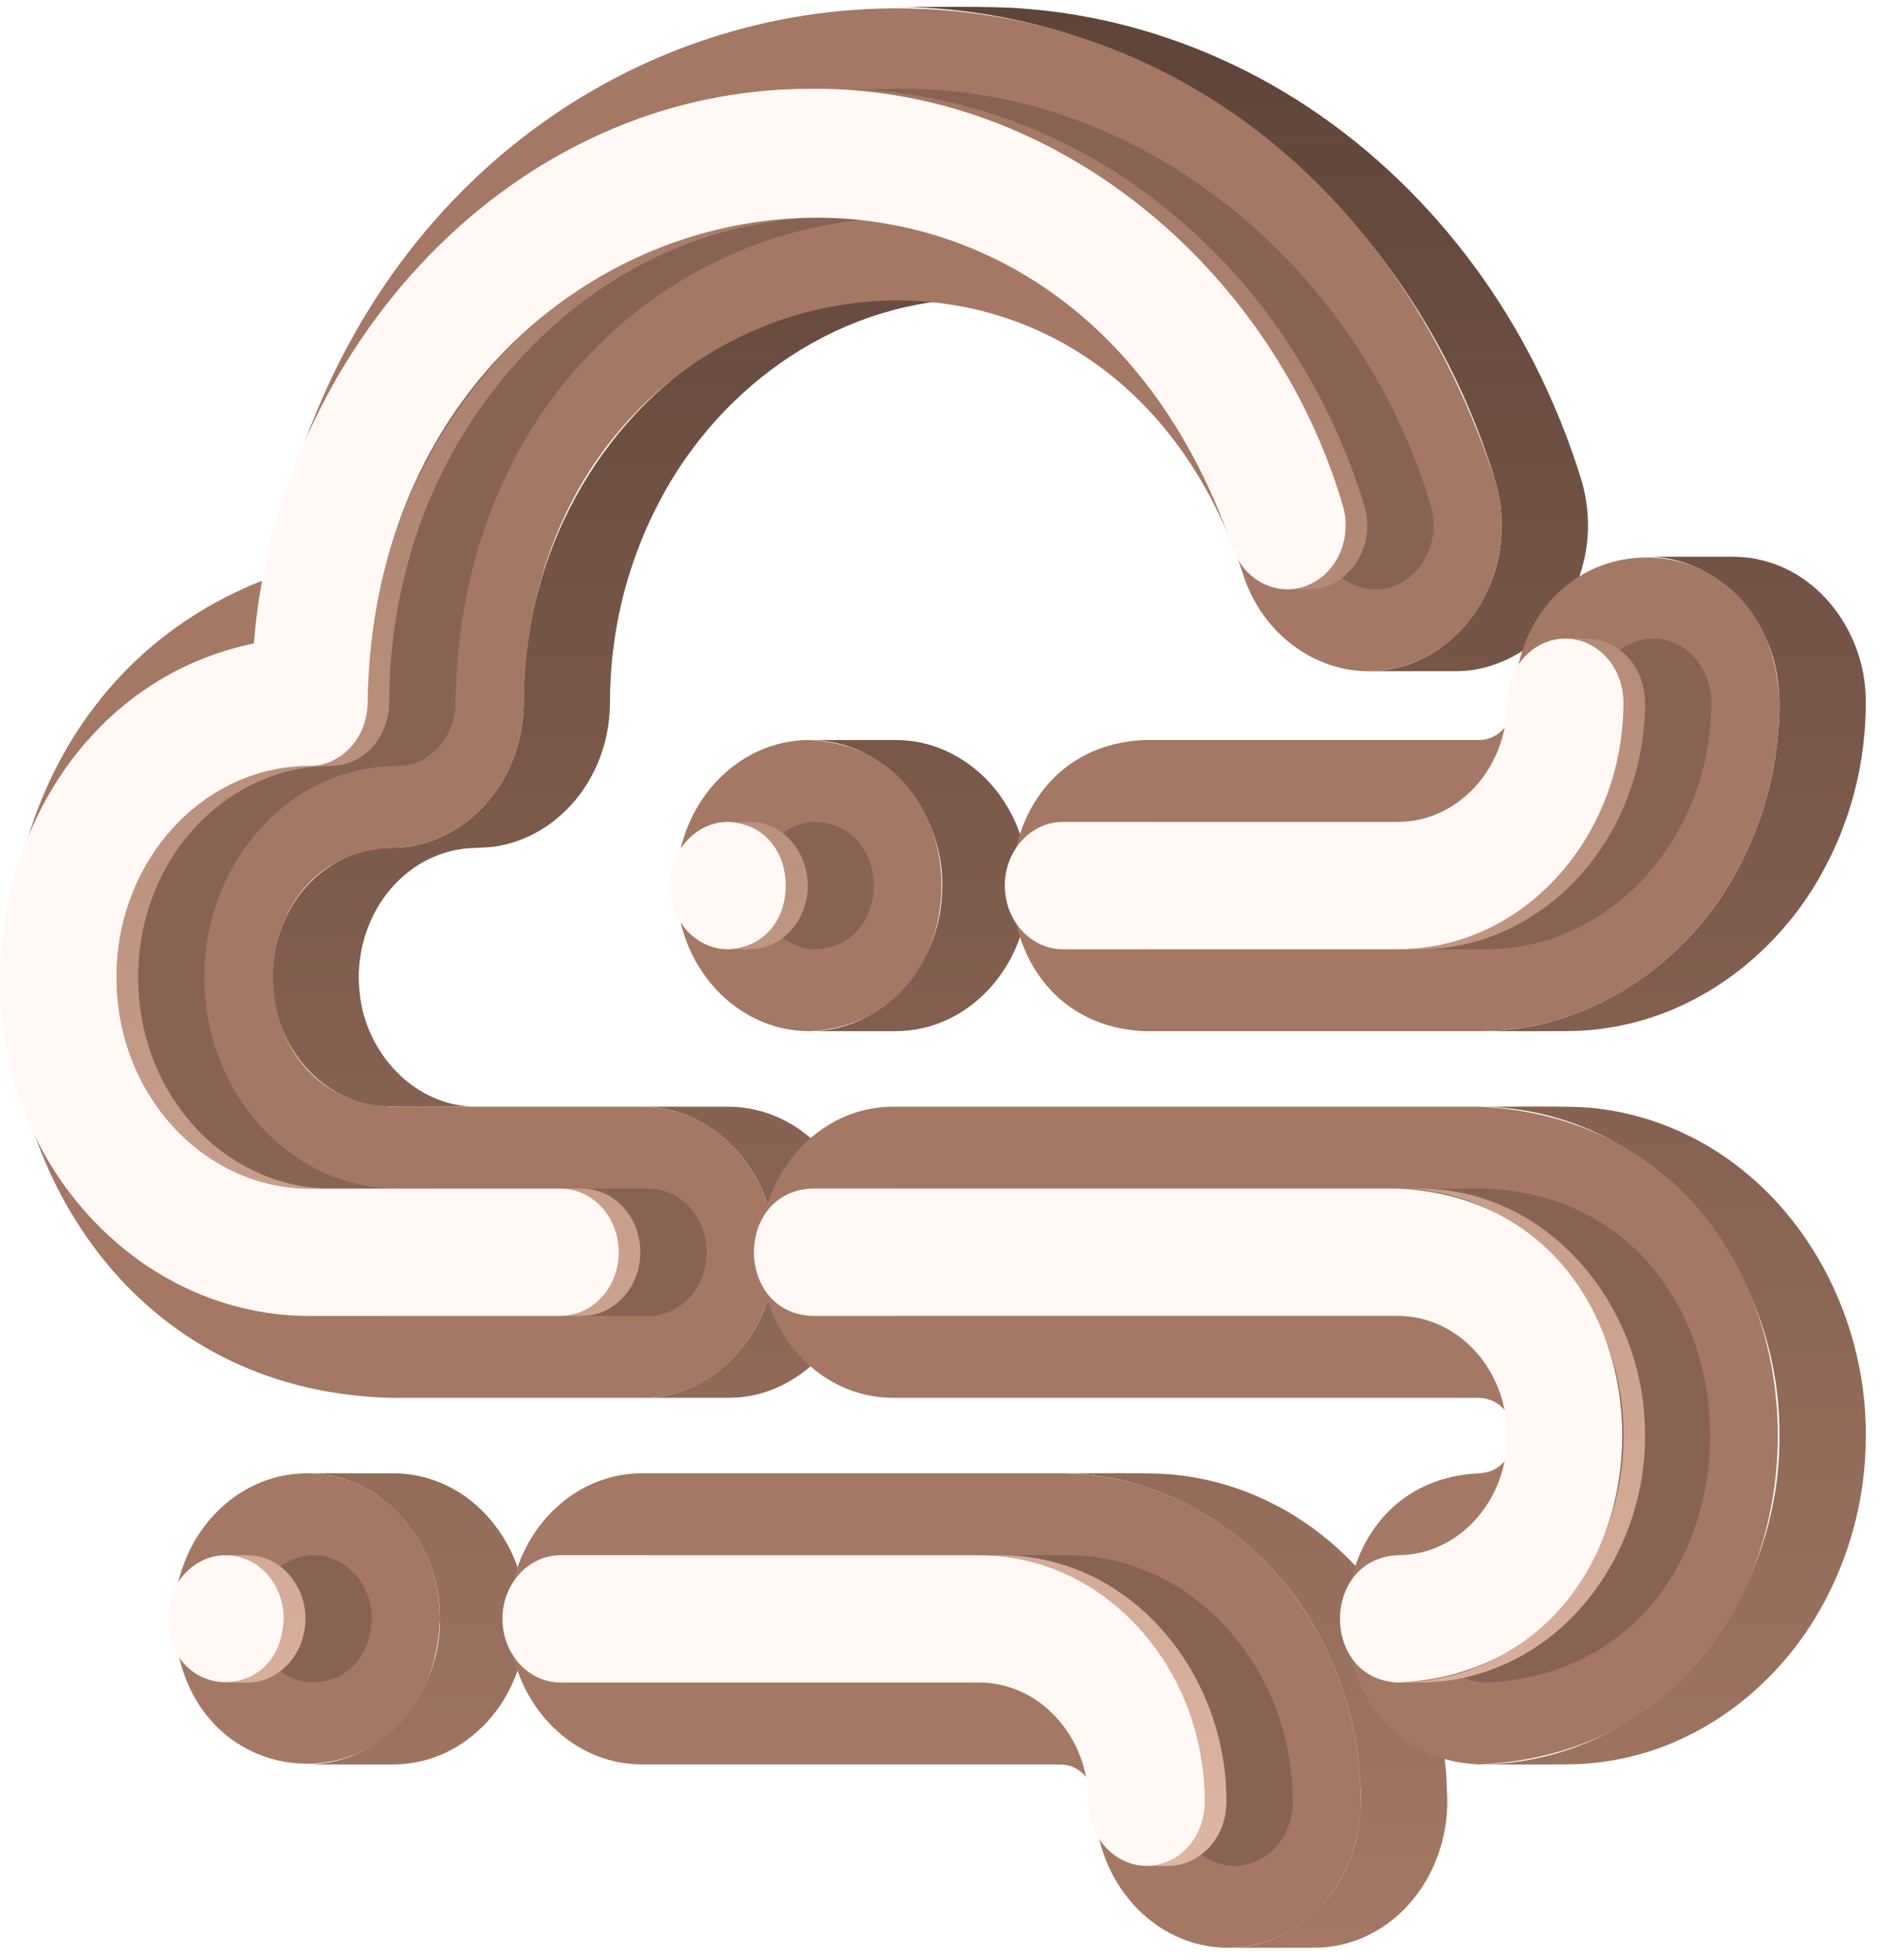 <svg width="94" height="98" viewBox="0 0 94 98" fill="none" xmlns="http://www.w3.org/2000/svg">
<path d="M14.764 52.671C15.624 53.972 16.993 54.951 18.537 55.235C19.201 55.409 23.102 55.298 23.851 55.327C20.748 55.347 18.287 52.651 17.988 49.666C17.727 47.521 18.515 45.248 20.151 43.816C20.995 43.061 22.047 42.578 23.17 42.431C23.819 42.356 24.482 42.411 25.122 42.251C26.887 41.884 28.42 40.704 29.358 39.181L29.359 39.179C29.988 38.155 30.368 36.997 30.467 35.8C30.515 35.255 30.489 34.705 30.52 34.159C30.55 33.455 30.619 32.751 30.716 32.053C31.056 29.637 31.808 27.298 32.937 25.136C36.043 19.144 42.157 14.912 49.006 14.941C47.511 14.955 44.108 14.869 42.69 15.06C41.069 15.251 39.484 15.674 37.983 16.315C31.631 18.996 27.297 25.345 26.393 32.096C26.29 32.834 26.225 33.579 26.196 34.324C26.174 34.822 26.194 35.323 26.148 35.821C26.046 37.008 25.669 38.156 25.046 39.172C24.105 40.706 22.561 41.892 20.785 42.255C20.179 42.401 19.555 42.364 18.94 42.419C17.974 42.529 17.053 42.89 16.27 43.466C13.419 45.521 12.808 49.8 14.764 52.671Z" fill="url(#paint0_linear_101_693)"/>
<path d="M26.306 80.588C26.212 77.734 24.4 74.913 21.644 73.984C21.007 73.767 20.338 73.656 19.665 73.655H15.347C19.216 73.653 22.038 77.218 21.997 80.934C22.04 84.648 19.212 88.211 15.347 88.209H19.664C20.135 88.208 20.604 88.153 21.063 88.046C22.778 87.65 24.259 86.488 25.175 85.001C25.985 83.676 26.379 82.139 26.306 80.588Z" fill="url(#paint1_linear_101_693)"/>
<path d="M36.695 69.873C39.496 69.767 41.883 67.618 42.687 64.995H38.371C37.533 67.723 35.011 69.904 32.091 69.88H36.408C36.504 69.88 36.6 69.878 36.695 69.873Z" fill="url(#paint2_linear_101_693)"/>
<path d="M40.585 56.947C40.166 56.574 39.701 56.256 39.202 56C38.337 55.559 37.379 55.329 36.408 55.327H32.091C35.011 55.303 37.532 57.483 38.371 60.21H42.687C42.292 58.953 41.566 57.826 40.585 56.947Z" fill="url(#paint3_linear_101_693)"/>
<path d="M41.131 37.032C44.856 37.438 47.341 41.104 47.098 44.711C46.951 48.261 44.15 51.562 40.465 51.551H44.782C45.252 51.55 45.721 51.495 46.179 51.388C47.893 50.993 49.372 49.832 50.288 48.346L50.29 48.343C51.815 45.896 51.806 42.592 50.26 40.157C49.219 38.476 47.432 37.238 45.448 37.032C45.227 37.008 45.005 36.996 44.782 36.995H40.465C40.687 36.996 40.91 37.008 41.131 37.032Z" fill="url(#paint4_linear_101_693)"/>
<path d="M72.35 89.574C72.224 83.523 68.762 77.526 63.191 74.954C61.814 74.313 60.341 73.901 58.83 73.736C57.752 73.588 54.151 73.678 53.022 73.655C58.434 73.623 63.337 76.932 65.886 81.618C67.048 83.735 67.757 86.069 67.969 88.474C68.108 89.958 68.089 91.494 67.529 92.897C66.596 95.426 64.147 97.401 61.396 97.374C61.61 97.367 66.071 97.391 66.141 97.357C66.885 97.305 67.613 97.118 68.29 96.804C71.02 95.546 72.539 92.516 72.35 89.574Z" fill="url(#paint5_linear_101_693)"/>
<path d="M61.755 3.282C60.049 2.46 58.269 1.802 56.439 1.316C54.705 0.858 52.932 0.56 51.143 0.427C49.679 0.292 46.175 0.362 44.663 0.346C50.456 0.333 56.209 2.124 61.032 5.32C64.18 7.406 66.944 10.019 69.203 13.045C71.234 15.76 72.866 18.752 74.049 21.929C74.37 22.824 74.711 23.719 74.918 24.648C75.064 25.362 75.113 26.093 75.063 26.82C74.849 30.336 72.088 33.565 68.428 33.555H72.746C74.788 33.573 76.756 32.467 77.938 30.819C79.147 29.128 79.636 27.027 79.295 24.976C79.174 24.204 78.903 23.466 78.654 22.728C78.265 21.608 77.822 20.51 77.324 19.432C74.149 12.506 68.655 6.587 61.755 3.282Z" fill="url(#paint6_linear_101_693)"/>
<path d="M93.289 71.767C93.334 65.528 89.868 59.285 84.122 56.626C82.744 55.985 81.271 55.573 79.761 55.407C78.682 55.259 75.082 55.35 73.952 55.327C82.743 55.362 89.031 63.32 88.972 71.767C89.032 80.214 82.742 88.175 73.952 88.209C74.635 88.203 78.559 88.233 79.14 88.181C79.98 88.128 80.813 87.999 81.629 87.794C85.417 86.856 88.681 84.27 90.713 80.966C92.407 78.198 93.299 75.013 93.289 71.767Z" fill="url(#paint7_linear_101_693)"/>
<path d="M93.281 34.764C93.187 31.911 91.376 29.09 88.62 28.161C88.073 27.974 87.502 27.866 86.925 27.84C86.831 27.835 86.737 27.832 86.642 27.832H82.325C84.946 27.805 87.323 29.61 88.325 31.98C88.967 33.396 89.055 34.98 88.917 36.509C88.726 39.055 87.978 41.528 86.725 43.752C84.156 48.353 79.295 51.584 73.952 51.551C74.636 51.545 78.558 51.575 79.141 51.523C79.98 51.471 80.813 51.341 81.629 51.136C85.419 50.197 88.685 47.609 90.716 44.303C92.472 41.437 93.362 38.125 93.281 34.764Z" fill="url(#paint8_linear_101_693)"/>
<path d="M15.347 73.655C19.015 73.655 21.997 76.919 21.997 80.934C21.631 90.586 9.064 90.584 8.699 80.934C8.699 76.919 11.68 73.655 15.347 73.655Z" fill="#A47864"/>
<path d="M33.815 44.274C33.815 40.259 36.797 36.995 40.465 36.995C49.281 37.391 49.279 51.157 40.465 51.552C36.797 51.551 33.815 48.288 33.815 44.274Z" fill="#A47864"/>
<path d="M53.022 73.655C61.303 73.655 68.042 81.03 68.042 90.096C68.042 94.111 65.06 97.374 61.395 97.374C57.728 97.374 54.746 94.111 54.746 90.096C54.746 89.056 53.972 88.209 53.022 88.209H32.091C28.424 88.209 25.443 84.944 25.443 80.933C25.443 76.919 28.424 73.655 32.091 73.655L53.022 73.655Z" fill="#A47864"/>
<path d="M73.952 55.327C93.874 56.221 93.87 87.318 73.952 88.21C65.127 87.812 65.14 74.047 73.952 73.655C76.236 73.552 76.241 69.986 73.952 69.881H44.649C41.748 69.881 39.277 67.839 38.371 64.996C37.465 67.839 34.991 69.881 32.091 69.881H19.498C-2.781 69.259 -6.592 36.475 13.407 28.915C19.672 -5.802 63.3 -10.374 74.734 23.933C75.908 27.748 74.029 31.889 70.552 33.174C67.039 34.486 63.231 32.316 62.116 28.594C54.867 7.007 26.525 12.646 26.181 35.117C26.181 39.123 23.199 42.387 19.534 42.387C11.707 42.734 11.682 54.967 19.534 55.328H32.091C34.991 55.328 37.465 57.37 38.371 60.211C39.277 57.37 41.748 55.328 44.649 55.328L73.952 55.327Z" fill="#A47864"/>
<path d="M57.208 36.996H73.952C74.902 36.996 75.676 36.151 75.676 35.111C76.038 25.461 88.606 25.451 88.972 35.111C88.972 44.176 82.234 51.551 73.952 51.551H57.208C48.393 51.159 48.386 37.391 57.208 36.996Z" fill="#A47864"/>
<g style="mix-blend-mode:multiply" opacity="0.4" filter="url(#filter0_f_101_693)">
<path d="M37.888 44.274C37.888 42.518 39.194 41.089 40.798 41.089C44.657 41.263 44.655 47.285 40.798 47.458C39.194 47.458 37.888 46.03 37.888 44.274Z" fill="#5E4439"/>
<path d="M53.356 77.748C59.576 77.748 64.638 83.288 64.638 90.096C64.638 91.852 63.333 93.281 61.728 93.281C60.124 93.281 58.819 91.852 58.819 90.096C58.819 86.799 56.369 84.116 53.356 84.116H32.426C30.822 84.116 29.517 82.688 29.517 80.932C29.517 79.176 30.822 77.747 32.426 77.747L53.356 77.748Z" fill="#5E4439"/>
<path d="M35.334 62.602C35.334 64.359 34.03 65.787 32.426 65.787H19.831C16.372 65.787 12.97 64.496 10.253 62.151C-0.087 53.234 3.919 34.894 17.086 32.167C18.241 17.504 29.976 4.373 44.998 4.44C57.224 4.34 68.042 13.465 71.528 25.25C72.041 26.916 71.218 28.732 69.693 29.295C68.15 29.871 66.485 28.92 65.995 27.286C56.807 0.897 23.155 8.426 22.776 35.107C22.776 36.865 21.471 38.294 19.867 38.294C14.547 38.294 10.218 43.032 10.218 48.856C10.218 54.68 14.547 59.42 19.867 59.42H32.426C34.03 59.419 35.334 60.846 35.334 62.602Z" fill="#5E4439"/>
<path d="M74.287 59.419C89.246 60.088 89.249 83.445 74.287 84.116C70.421 83.939 70.435 77.918 74.287 77.748C77.299 77.748 79.75 75.064 79.75 71.767C79.75 68.469 77.299 65.786 74.287 65.786H44.984C41.139 65.62 41.113 59.596 44.984 59.418L74.287 59.419Z" fill="#5E4439"/>
<path d="M54.633 44.274C54.633 42.518 55.938 41.089 57.543 41.089H74.287C77.298 41.089 79.75 38.407 79.75 35.109C79.75 33.353 81.054 31.925 82.659 31.925C84.264 31.925 85.567 33.353 85.567 35.109C85.567 41.918 80.507 47.458 74.287 47.458H57.543C55.938 47.458 54.633 46.03 54.633 44.274Z" fill="#5E4439"/>
<path d="M15.681 77.748C17.285 77.748 18.59 79.176 18.59 80.933C18.431 85.156 12.932 85.155 12.772 80.933C12.772 79.176 14.077 77.748 15.681 77.748Z" fill="#5E4439"/>
</g>
<path d="M28.322 59.435C29.918 59.594 31.034 61.203 30.938 62.749C30.903 64.303 29.646 65.804 28.032 65.787C28.173 65.785 29.182 65.794 29.296 65.78C29.921 65.732 30.512 65.473 30.971 65.046C31.181 64.852 31.364 64.631 31.515 64.388C31.516 64.387 31.517 64.386 31.517 64.385L31.518 64.383C31.764 63.978 31.923 63.526 31.986 63.056C32.049 62.587 32.014 62.109 31.884 61.653L31.884 61.651C31.732 61.118 31.448 60.633 31.056 60.241C30.61 59.792 30.025 59.508 29.397 59.435C29.302 59.426 29.205 59.419 29.108 59.419H16.55C16.37 59.419 16.191 59.413 16.011 59.402C15.204 59.353 14.408 59.194 13.644 58.929C11.854 58.292 10.29 57.143 9.148 55.624C6.003 51.556 6.178 45.384 9.602 41.535C11.054 39.873 13.079 38.697 15.273 38.386C15.852 38.281 16.445 38.332 17.025 38.251C17.424 38.172 17.803 38.01 18.136 37.776C18.469 37.542 18.749 37.241 18.959 36.892L18.96 36.89C19.221 36.463 19.384 35.984 19.438 35.486C19.481 34.794 19.459 34.097 19.516 33.405C19.643 31.414 19.996 29.444 20.569 27.533C22.877 19.711 29.221 13.029 37.324 11.316L37.327 11.315C38.769 11.007 40.239 10.85 41.714 10.85C39.892 10.818 38.031 10.917 36.251 11.315L36.247 11.316C27.336 13.213 20.693 20.977 18.933 29.745C18.657 31.079 18.486 32.433 18.418 33.794C18.376 34.368 18.409 34.946 18.358 35.519C18.302 36.007 18.139 36.477 17.881 36.896C17.481 37.557 16.836 38.034 16.086 38.222C15.737 38.312 15.373 38.286 15.017 38.306C14.176 38.349 13.346 38.512 12.551 38.79C10.437 39.522 8.647 41.054 7.478 42.95C7.348 43.162 7.225 43.377 7.108 43.598C6.331 45.085 5.895 46.728 5.834 48.405C5.649 52.342 7.66 56.403 11.17 58.307C12.204 58.878 13.342 59.238 14.516 59.367C14.909 59.487 27.663 59.372 28.322 59.435Z" fill="url(#paint9_linear_101_693)"/>
<path d="M36.693 41.105C38.289 41.265 39.406 42.874 39.31 44.42C39.275 45.974 38.018 47.474 36.404 47.458C36.719 47.45 37.604 47.483 37.9 47.424C38.728 47.297 39.456 46.761 39.891 46.055V46.054C40.3 45.382 40.465 44.589 40.359 43.809C40.336 43.645 40.302 43.482 40.257 43.322C40.133 42.892 39.925 42.492 39.642 42.145C39.575 42.065 39.506 41.987 39.432 41.914C39.128 41.611 38.761 41.38 38.357 41.237C38.354 41.236 38.35 41.234 38.346 41.233C37.834 41.028 36.948 41.1 36.404 41.089C36.501 41.091 36.597 41.096 36.693 41.105Z" fill="url(#paint10_linear_101_693)"/>
<path d="M61.31 89.555C61.149 84.438 57.803 79.467 52.749 78.109C52.069 77.924 51.372 77.81 50.668 77.767C50.231 77.734 49.404 77.752 48.962 77.747C52.712 77.716 56.235 79.887 58.207 83.026C59.574 85.182 60.281 87.69 60.241 90.242C60.206 91.796 58.949 93.297 57.335 93.28C57.65 93.273 58.535 93.305 58.831 93.247C59.657 93.12 60.385 92.586 60.82 91.88C60.82 91.879 60.821 91.879 60.822 91.877V91.876C61.263 91.189 61.366 90.356 61.31 89.555Z" fill="url(#paint11_linear_101_693)"/>
<path d="M57.212 9.592C52.888 6.415 47.601 4.542 42.225 4.446H42.224C41.86 4.436 40.981 4.441 40.604 4.44C52.222 4.415 62.232 12.334 66.337 22.974C66.562 23.55 66.772 24.133 66.966 24.722C67.156 25.27 67.323 25.84 67.282 26.426C67.241 27.981 65.981 29.48 64.367 29.462C64.951 29.45 65.827 29.53 66.376 29.294C67.644 28.834 68.418 27.468 68.361 26.148C68.354 25.655 68.197 25.184 68.042 24.722C67.848 24.135 67.639 23.554 67.414 22.977C66.704 21.163 65.828 19.418 64.796 17.764C62.815 14.58 60.24 11.806 57.212 9.592Z" fill="url(#paint12_linear_101_693)"/>
<path d="M82.24 71.277C82.075 65.128 77.356 59.424 70.969 59.419H69.893C76.484 59.436 81.227 65.436 81.174 71.767C81.228 78.098 76.481 84.101 69.893 84.116C71.114 84.136 72.408 84.112 73.586 83.78C79.064 82.351 82.49 76.789 82.24 71.277Z" fill="url(#paint13_linear_101_693)"/>
<path d="M82.247 34.958C82.234 34.688 82.191 34.42 82.118 34.16C81.967 33.627 81.683 33.142 81.293 32.75C81.126 32.585 80.94 32.44 80.739 32.317C80.571 32.217 80.393 32.134 80.208 32.07C79.696 31.864 78.81 31.937 78.266 31.925C79.811 31.908 81.056 33.305 81.16 34.795C81.24 37.337 80.573 39.847 79.241 42.014C77.28 45.242 73.716 47.49 69.893 47.459C70.694 47.458 71.657 47.48 72.442 47.353C75.031 46.992 77.418 45.6 79.123 43.635L79.126 43.632C79.565 43.127 79.962 42.587 80.315 42.018C80.316 42.017 80.317 42.016 80.317 42.015C80.469 41.769 80.612 41.517 80.748 41.262L80.75 41.258C81.765 39.315 82.28 37.149 82.247 34.958Z" fill="url(#paint14_linear_101_693)"/>
<path d="M15.27 80.781C15.239 79.95 14.897 79.161 14.312 78.57C14.146 78.406 13.961 78.261 13.761 78.14C13.759 78.139 13.758 78.138 13.756 78.137C13.59 78.038 13.414 77.956 13.231 77.892L13.23 77.892C12.718 77.686 11.832 77.759 11.287 77.748C12.959 77.732 14.229 79.327 14.197 80.933C14.229 82.537 12.958 84.133 11.287 84.116C11.547 84.11 12.459 84.134 12.699 84.094C13.559 83.992 14.325 83.444 14.774 82.713L14.775 82.712C15.129 82.132 15.301 81.46 15.27 80.781Z" fill="url(#paint15_linear_101_693)"/>
<path d="M33.495 44.274C33.495 42.518 34.8 41.089 36.404 41.089C40.263 41.263 40.262 47.285 36.404 47.458C34.8 47.458 33.495 46.03 33.495 44.274Z" fill="#FFF8F5"/>
<path d="M48.962 77.748C55.183 77.748 60.244 83.288 60.244 90.096C60.244 91.852 58.939 93.281 57.335 93.281C55.731 93.281 54.426 91.852 54.426 90.096C54.426 86.799 51.975 84.116 48.962 84.116H28.032C26.428 84.116 25.123 82.688 25.123 80.932C25.123 79.176 26.428 77.747 28.032 77.747L48.962 77.748Z" fill="#FFF8F5"/>
<path d="M30.941 62.602C30.941 64.359 29.636 65.787 28.032 65.787H15.438C11.979 65.787 8.577 64.496 5.859 62.151C-4.48 53.234 -0.475 34.894 12.693 32.167C13.847 17.504 25.582 4.373 40.605 4.44C52.83 4.34 63.649 13.465 67.135 25.25C67.648 26.916 66.825 28.732 65.299 29.295C63.756 29.871 62.091 28.92 61.601 27.286C52.413 0.897 18.761 8.426 18.383 35.107C18.383 36.865 17.078 38.294 15.474 38.294C10.153 38.294 5.824 43.032 5.824 48.856C5.824 54.68 10.153 59.42 15.474 59.42H28.032C29.636 59.419 30.941 60.846 30.941 62.602Z" fill="#FFF8F5"/>
<path d="M69.893 59.419C84.853 60.088 84.856 83.445 69.893 84.116C66.028 83.939 66.041 77.918 69.893 77.748C72.905 77.748 75.356 75.064 75.356 71.767C75.356 68.469 72.905 65.786 69.893 65.786H40.591C36.745 65.62 36.719 59.596 40.591 59.418L69.893 59.419Z" fill="#FFF8F5"/>
<path d="M50.24 44.274C50.24 42.518 51.545 41.089 53.149 41.089H69.893C72.905 41.089 75.356 38.407 75.356 35.109C75.356 33.353 76.66 31.925 78.266 31.925C79.871 31.925 81.174 33.353 81.174 35.109C81.174 41.918 76.113 47.458 69.893 47.458H53.149C51.545 47.458 50.24 46.03 50.24 44.274Z" fill="#FFF8F5"/>
<path d="M11.287 77.748C12.891 77.748 14.197 79.176 14.197 80.933C14.037 85.156 8.538 85.155 8.379 80.933C8.379 79.176 9.683 77.748 11.287 77.748Z" fill="#FFF8F5"/>
<defs>
<filter id="filter0_f_101_693" x="1.394" y="1.44" width="87.174" height="94.841" filterUnits="userSpaceOnUse" color-interpolation-filters="sRGB">
<feFlood flood-opacity="0" result="BackgroundImageFix"/>
<feBlend mode="normal" in="SourceGraphic" in2="BackgroundImageFix" result="shape"/>
<feGaussianBlur stdDeviation="1.5" result="effect1_foregroundBlur_101_693"/>
</filter>
<linearGradient id="paint0_linear_101_693" x1="53.458" y1="0.342" x2="53.458" y2="97.376" gradientUnits="userSpaceOnUse">
<stop stop-color="#5E4439"/>
<stop offset="1" stop-color="#A47864"/>
</linearGradient>
<linearGradient id="paint1_linear_101_693" x1="53.458" y1="0.342" x2="53.458" y2="97.376" gradientUnits="userSpaceOnUse">
<stop stop-color="#5E4439"/>
<stop offset="1" stop-color="#A47864"/>
</linearGradient>
<linearGradient id="paint2_linear_101_693" x1="53.458" y1="0.342" x2="53.458" y2="97.376" gradientUnits="userSpaceOnUse">
<stop stop-color="#5E4439"/>
<stop offset="1" stop-color="#A47864"/>
</linearGradient>
<linearGradient id="paint3_linear_101_693" x1="53.458" y1="0.342" x2="53.458" y2="97.376" gradientUnits="userSpaceOnUse">
<stop stop-color="#5E4439"/>
<stop offset="1" stop-color="#A47864"/>
</linearGradient>
<linearGradient id="paint4_linear_101_693" x1="53.458" y1="0.342" x2="53.458" y2="97.376" gradientUnits="userSpaceOnUse">
<stop stop-color="#5E4439"/>
<stop offset="1" stop-color="#A47864"/>
</linearGradient>
<linearGradient id="paint5_linear_101_693" x1="53.458" y1="0.342" x2="53.458" y2="97.376" gradientUnits="userSpaceOnUse">
<stop stop-color="#5E4439"/>
<stop offset="1" stop-color="#A47864"/>
</linearGradient>
<linearGradient id="paint6_linear_101_693" x1="53.458" y1="0.342" x2="53.458" y2="97.376" gradientUnits="userSpaceOnUse">
<stop stop-color="#5E4439"/>
<stop offset="1" stop-color="#A47864"/>
</linearGradient>
<linearGradient id="paint7_linear_101_693" x1="53.458" y1="0.342" x2="53.458" y2="97.376" gradientUnits="userSpaceOnUse">
<stop stop-color="#5E4439"/>
<stop offset="1" stop-color="#A47864"/>
</linearGradient>
<linearGradient id="paint8_linear_101_693" x1="53.458" y1="0.342" x2="53.458" y2="97.376" gradientUnits="userSpaceOnUse">
<stop stop-color="#5E4439"/>
<stop offset="1" stop-color="#A47864"/>
</linearGradient>
<linearGradient id="paint9_linear_101_693" x1="44.038" y1="4.44" x2="44.038" y2="93.282" gradientUnits="userSpaceOnUse">
<stop stop-color="#A47864"/>
<stop offset="1" stop-color="#DEB5A2"/>
</linearGradient>
<linearGradient id="paint10_linear_101_693" x1="44.038" y1="4.44" x2="44.038" y2="93.282" gradientUnits="userSpaceOnUse">
<stop stop-color="#A47864"/>
<stop offset="1" stop-color="#DEB5A2"/>
</linearGradient>
<linearGradient id="paint11_linear_101_693" x1="44.038" y1="4.44" x2="44.038" y2="93.282" gradientUnits="userSpaceOnUse">
<stop stop-color="#A47864"/>
<stop offset="1" stop-color="#DEB5A2"/>
</linearGradient>
<linearGradient id="paint12_linear_101_693" x1="44.038" y1="4.44" x2="44.038" y2="93.282" gradientUnits="userSpaceOnUse">
<stop stop-color="#A47864"/>
<stop offset="1" stop-color="#DEB5A2"/>
</linearGradient>
<linearGradient id="paint13_linear_101_693" x1="44.038" y1="4.44" x2="44.038" y2="93.282" gradientUnits="userSpaceOnUse">
<stop stop-color="#A47864"/>
<stop offset="1" stop-color="#DEB5A2"/>
</linearGradient>
<linearGradient id="paint14_linear_101_693" x1="44.038" y1="4.44" x2="44.038" y2="93.282" gradientUnits="userSpaceOnUse">
<stop stop-color="#A47864"/>
<stop offset="1" stop-color="#DEB5A2"/>
</linearGradient>
<linearGradient id="paint15_linear_101_693" x1="44.038" y1="4.44" x2="44.038" y2="93.282" gradientUnits="userSpaceOnUse">
<stop stop-color="#A47864"/>
<stop offset="1" stop-color="#DEB5A2"/>
</linearGradient>
</defs>
</svg>
